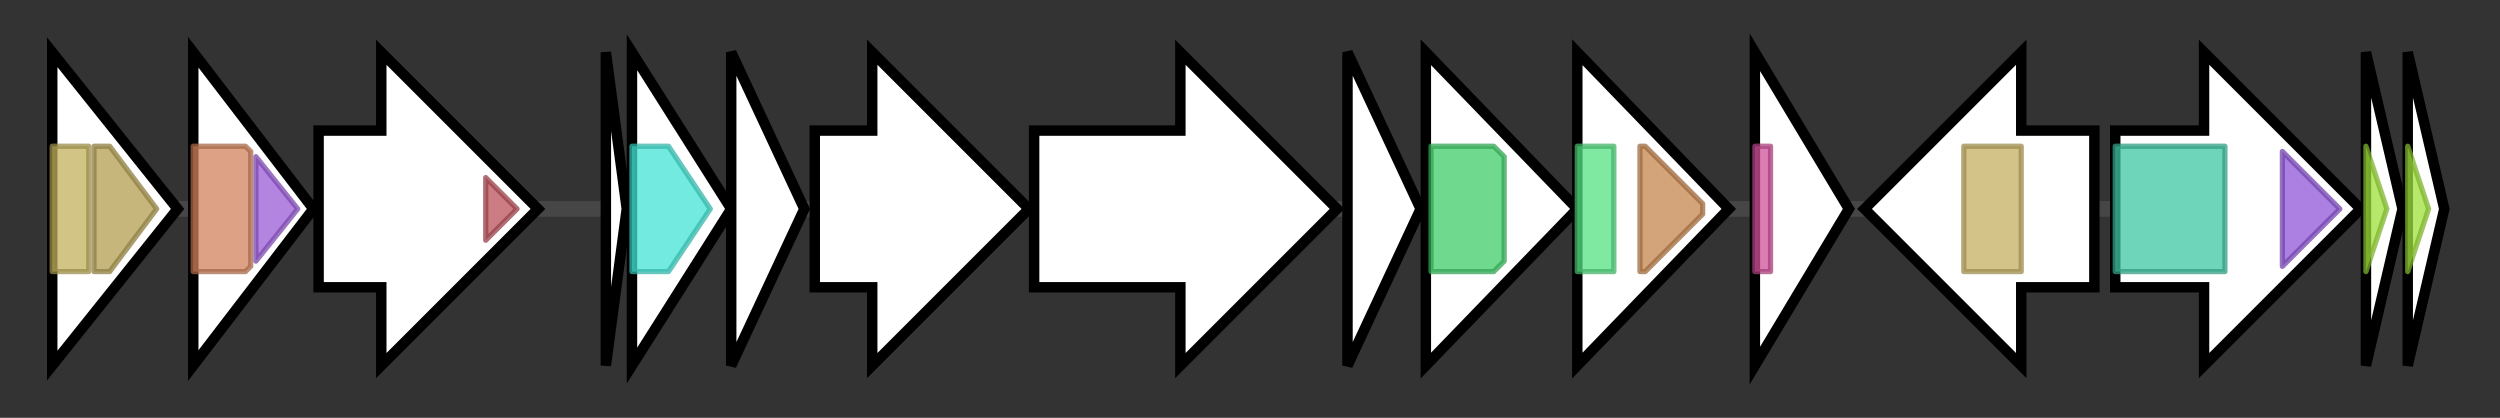 <svg version="1.1" baseProfile="full" xmlns="http://www.w3.org/2000/svg" width="478.667" height="80">
	<rect width="100%" height="100%" fill="#333333" stroke="none"/>
	<g>
		<line x1="10" y1="40.0" x2="468.667" y2="40.0" style="stroke:rgb(70,70,70); stroke-width:3 "/>
		<g>
			<title> (ctg25_1)</title>
			<polygon class=" (ctg25_1)" points="10,10 34,40 10,70" fill="rgb(255,255,255)" fill-opacity="1.0" stroke="rgb(0,0,0)" stroke-width="2"  />
			<g>
				<title>RecO_N (PF11967)
"Recombination protein O N terminal"</title>
				<rect class="PF11967" x="10" y="28" stroke-linejoin="round" width="7" height="24" fill="rgb(193,176,92)" stroke="rgb(154,140,73)" stroke-width="1" opacity="0.75" />
			</g>
			<g>
				<title>RecO_C (PF02565)
"Recombination protein O C terminal"</title>
				<polygon class="PF02565" points="18,28 21,28 30,40 21,52 18,52" stroke-linejoin="round" width="15" height="24" fill="rgb(178,158,81)" stroke="rgb(142,126,64)" stroke-width="1" opacity="0.75" />
			</g>
		</g>
		<g>
			<title> (ctg25_2)</title>
			<polygon class=" (ctg25_2)" points="37,10 60,40 37,70" fill="rgb(255,255,255)" fill-opacity="1.0" stroke="rgb(0,0,0)" stroke-width="2"  />
			<g>
				<title>Response_reg (PF00072)
"Response regulator receiver domain"</title>
				<polygon class="PF00072" points="37,28 47,28 48,29 48,51 47,52 37,52" stroke-linejoin="round" width="11" height="24" fill="rgb(209,129,92)" stroke="rgb(167,103,73)" stroke-width="1" opacity="0.75" />
			</g>
			<g>
				<title>LytTR (PF04397)
"LytTr DNA-binding domain"</title>
				<polygon class="PF04397" points="49,30 57,40 49,50" stroke-linejoin="round" width="10" height="24" fill="rgb(154,92,215)" stroke="rgb(123,73,172)" stroke-width="1" opacity="0.75" />
			</g>
		</g>
		<g>
			<title> (ctg25_3)</title>
			<polygon class=" (ctg25_3)" points="61,25 73,25 73,10 103,40 73,70 73,55 61,55" fill="rgb(255,255,255)" fill-opacity="1.0" stroke="rgb(0,0,0)" stroke-width="2"  />
			<g>
				<title>HATPase_c_5 (PF14501)
"GHKL domain"</title>
				<polygon class="PF14501" points="93,34 99,40 93,46" stroke-linejoin="round" width="9" height="24" fill="rgb(187,81,89)" stroke="rgb(149,64,71)" stroke-width="1" opacity="0.75" />
			</g>
		</g>
		<g>
			<title> (ctg25_4)</title>
			<polygon class=" (ctg25_4)" points="116,10 120,40 116,70" fill="rgb(255,255,255)" fill-opacity="1.0" stroke="rgb(0,0,0)" stroke-width="2"  />
		</g>
		<g>
			<title> (ctg25_5)</title>
			<polygon class=" (ctg25_5)" points="121,10 140,40 121,70" fill="rgb(255,255,255)" fill-opacity="1.0" stroke="rgb(0,0,0)" stroke-width="2"  />
			<g>
				<title>AgrB (PF04647)
"Accessory gene regulator B"</title>
				<polygon class="PF04647" points="121,28 128,28 136,40 128,52 121,52" stroke-linejoin="round" width="17" height="24" fill="rgb(67,227,212)" stroke="rgb(53,181,169)" stroke-width="1" opacity="0.75" />
			</g>
		</g>
		<g>
			<title> (ctg25_6)</title>
			<polygon class=" (ctg25_6)" points="140,10 154,40 140,70" fill="rgb(255,255,255)" fill-opacity="1.0" stroke="rgb(0,0,0)" stroke-width="2"  />
		</g>
		<g>
			<title> (ctg25_7)</title>
			<polygon class=" (ctg25_7)" points="156,25 167,25 167,10 197,40 167,70 167,55 156,55" fill="rgb(255,255,255)" fill-opacity="1.0" stroke="rgb(0,0,0)" stroke-width="2"  />
		</g>
		<g>
			<title> (ctg25_8)</title>
			<polygon class=" (ctg25_8)" points="198,25 226,25 226,10 256,40 226,70 226,55 198,55" fill="rgb(255,255,255)" fill-opacity="1.0" stroke="rgb(0,0,0)" stroke-width="2"  />
		</g>
		<g>
			<title> (ctg25_9)</title>
			<polygon class=" (ctg25_9)" points="258,10 272,40 258,70" fill="rgb(255,255,255)" fill-opacity="1.0" stroke="rgb(0,0,0)" stroke-width="2"  />
		</g>
		<g>
			<title> (ctg25_10)</title>
			<polygon class=" (ctg25_10)" points="273,10 302,40 273,70" fill="rgb(255,255,255)" fill-opacity="1.0" stroke="rgb(0,0,0)" stroke-width="2"  />
			<g>
				<title>ABC_tran (PF00005)
"ABC transporter"</title>
				<polygon class="PF00005" points="274,28 286,28 288,30 288,50 286,52 274,52" stroke-linejoin="round" width="14" height="24" fill="rgb(63,205,104)" stroke="rgb(50,164,83)" stroke-width="1" opacity="0.75" />
			</g>
		</g>
		<g>
			<title> (ctg25_11)</title>
			<polygon class=" (ctg25_11)" points="302,10 331,40 302,70" fill="rgb(255,255,255)" fill-opacity="1.0" stroke="rgb(0,0,0)" stroke-width="2"  />
			<g>
				<title>HTH_6 (PF01418)
"Helix-turn-helix domain, rpiR family"</title>
				<rect class="PF01418" x="302" y="28" stroke-linejoin="round" width="7" height="24" fill="rgb(84,224,129)" stroke="rgb(67,179,103)" stroke-width="1" opacity="0.75" />
			</g>
			<g>
				<title>SIS (PF01380)
"SIS domain"</title>
				<polygon class="PF01380" points="314,28 315,28 326,39 326,41 315,52 314,52" stroke-linejoin="round" width="12" height="24" fill="rgb(196,133,77)" stroke="rgb(156,106,61)" stroke-width="1" opacity="0.75" />
			</g>
		</g>
		<g>
			<title> (ctg25_12)</title>
			<polygon class=" (ctg25_12)" points="336,10 354,40 336,70" fill="rgb(255,255,255)" fill-opacity="1.0" stroke="rgb(0,0,0)" stroke-width="2"  />
			<g>
				<title>PTS_EIIB (PF00367)
"phosphotransferase system, EIIB"</title>
				<rect class="PF00367" x="336" y="28" stroke-linejoin="round" width="3" height="24" fill="rgb(207,80,153)" stroke="rgb(165,63,122)" stroke-width="1" opacity="0.75" />
			</g>
		</g>
		<g>
			<title> (ctg25_13)</title>
			<polygon class=" (ctg25_13)" points="401,25 387,25 387,10 357,40 387,70 387,55 401,55" fill="rgb(255,255,255)" fill-opacity="1.0" stroke="rgb(0,0,0)" stroke-width="2"  />
			<g>
				<title>rve (PF00665)
"Integrase core domain"</title>
				<rect class="PF00665" x="376" y="28" stroke-linejoin="round" width="11" height="24" fill="rgb(196,174,96)" stroke="rgb(156,139,76)" stroke-width="1" opacity="0.75" />
			</g>
		</g>
		<g>
			<title> (ctg25_14)</title>
			<polygon class=" (ctg25_14)" points="405,25 422,25 422,10 452,40 422,70 422,55 405,55" fill="rgb(255,255,255)" fill-opacity="1.0" stroke="rgb(0,0,0)" stroke-width="2"  />
			<g>
				<title>PTS_EIIC (PF02378)
"Phosphotransferase system, EIIC"</title>
				<rect class="PF02378" x="405" y="28" stroke-linejoin="round" width="21" height="24" fill="rgb(62,197,163)" stroke="rgb(49,157,130)" stroke-width="1" opacity="0.75" />
			</g>
			<g>
				<title>PTS_EIIA_1 (PF00358)
"phosphoenolpyruvate-dependent sugar phosphotransferase system, EIIA 1"</title>
				<polygon class="PF00358" points="437,29 448,40 437,51" stroke-linejoin="round" width="12" height="24" fill="rgb(143,85,216)" stroke="rgb(114,68,172)" stroke-width="1" opacity="0.75" />
			</g>
		</g>
		<g>
			<title> (ctg25_15)</title>
			<polygon class=" (ctg25_15)" points="453,10 460,40 453,70" fill="rgb(255,255,255)" fill-opacity="1.0" stroke="rgb(0,0,0)" stroke-width="2"  />
			<g>
				<title>Glyco_hydro_1 (PF00232)
"Glycosyl hydrolase family 1"</title>
				<polygon class="PF00232" points="453,28 453,28 457,40 453,52 453,52" stroke-linejoin="round" width="5" height="24" fill="rgb(158,224,58)" stroke="rgb(126,179,46)" stroke-width="1" opacity="0.75" />
			</g>
		</g>
		<g>
			<title> (ctg25_16)</title>
			<polygon class=" (ctg25_16)" points="461,10 468,40 461,70" fill="rgb(255,255,255)" fill-opacity="1.0" stroke="rgb(0,0,0)" stroke-width="2"  />
			<g>
				<title>Glyco_hydro_1 (PF00232)
"Glycosyl hydrolase family 1"</title>
				<polygon class="PF00232" points="461,28 461,28 465,40 461,52 461,52" stroke-linejoin="round" width="7" height="24" fill="rgb(158,224,58)" stroke="rgb(126,179,46)" stroke-width="1" opacity="0.75" />
			</g>
		</g>
	</g>
</svg>
